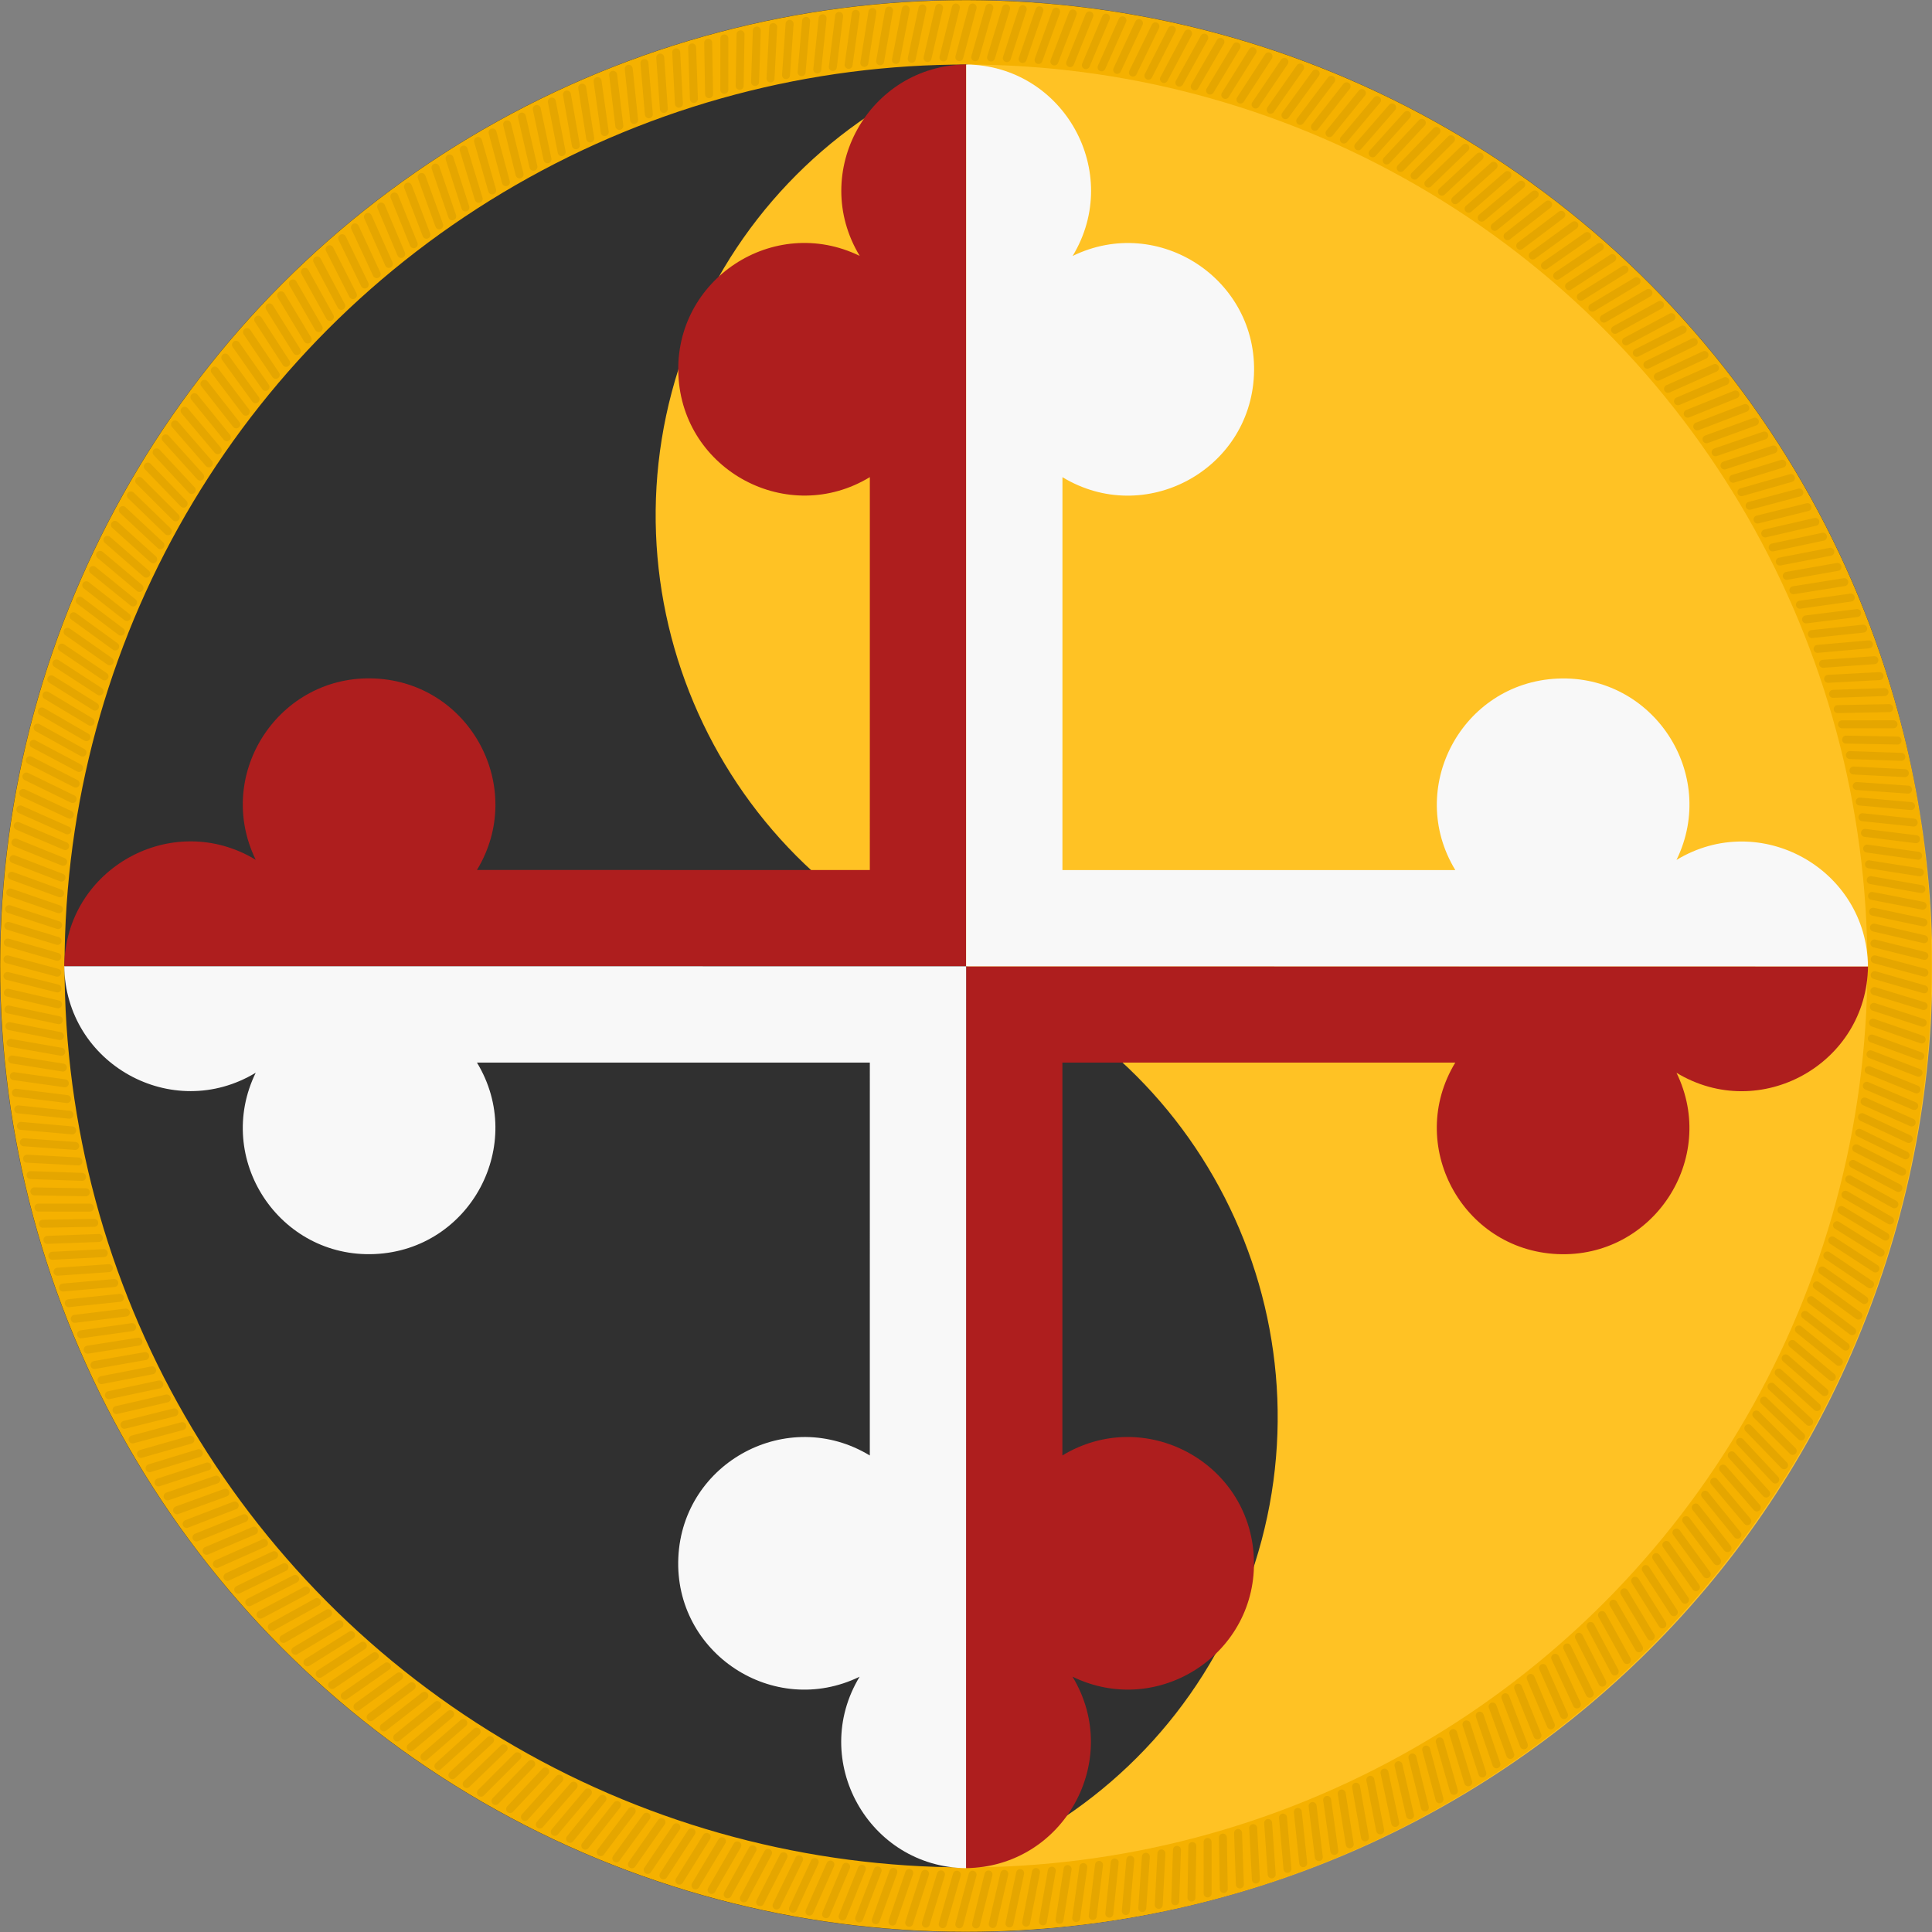 <?xml version="1.0" encoding="UTF-8" standalone="no"?>
<!-- Created with Inkscape (http://www.inkscape.org/) -->

<svg
   width="76.204mm"
   height="76.204mm"
   viewBox="0 0 76.204 76.204"
   version="1.1"
   id="svg1"
   inkscape:version="1.3.2 (091e20e, 2023-11-25)"
   sodipodi:docname="MDDF-SSI.svg"
   xmlns:inkscape="http://www.inkscape.org/namespaces/inkscape"
   xmlns:sodipodi="http://sodipodi.sourceforge.net/DTD/sodipodi-0.dtd"
   xmlns="http://www.w3.org/2000/svg"
   xmlns:svg="http://www.w3.org/2000/svg">
  <rect x="0" y="0" width="76.204" height="76.204" fill="#808080" stroke="none"/>
  <sodipodi:namedview
     id="namedview1"
     pagecolor="#ffffff"
     bordercolor="#000000"
     borderopacity="0.25"
     inkscape:showpageshadow="2"
     inkscape:pageopacity="0.0"
     inkscape:pagecheckerboard="0"
     inkscape:deskcolor="#d1d1d1"
     inkscape:document-units="mm"
     inkscape:zoom="2.8284271"
     inkscape:cx="134.35029"
     inkscape:cy="139.83037"
     inkscape:window-width="1920"
     inkscape:window-height="1052"
     inkscape:window-x="1728"
     inkscape:window-y="28"
     inkscape:window-maximized="0"
     inkscape:current-layer="g1"
     showguides="false" />
  <defs
     id="defs1" />
  <g
     id="g1"
     inkscape:label="MDDF SSI">
    <g
       transform="matrix(1.882,-2.719,2.719,1.882,39.66,39.715)"
       id="g2">
      <circle
         style="display:inline;vector-effect:non-scaling-stroke;fill:#303030;fill-opacity:1;stroke:none;stroke-width:0.365;stroke-linejoin:round;stroke-dasharray:none;-inkscape-stroke:hairline;paint-order:markers fill stroke"
         id="path3"
         cx="0.48"
         cy="-0.48"
         transform="matrix(-0.555,-0.832,-0.832,0.555,0,0)"
         r="11.52" />
      <path
         id="path2-9"
         style="display:inline;fill:#ffc224;fill-opacity:1;stroke-width:0.958"
         d="M -11.021,2.12 C -9.504,8.298 -3.256,12.064 2.918,10.522 9.092,8.98 12.843,2.717 11.288,-3.451 10.513,-6.522 7.4,-8.385 4.327,-7.618 1.253,-6.85 -0.622,-3.741 0.133,-0.666 0.9,2.414 -0.976,5.535 -4.056,6.304 -7.136,7.073 -10.255,5.2 -11.021,2.12 Z"
         sodipodi:nodetypes="cscsccc"
         inkscape:transform-center-x="-12.316573"
         inkscape:transform-center-y="0.58981968" />
      <circle
         style="display:inline;fill:none;fill-opacity:1;stroke:#f5b100;stroke-width:0.768;stroke-linejoin:round;stroke-dasharray:none;stroke-opacity:1;paint-order:markers fill stroke"
         id="path4"
         cx="-0.48"
         cy="-0.48"
         transform="rotate(56.31)"
         r="11.136" />
      <g
         id="g370">
        <path
           id="use10"
           style="display:inline;stroke:#e5a600;stroke-width:0.095;stroke-linecap:round;stroke-linejoin:round;paint-order:markers fill stroke"
           inkscape:transform-center-x="-1.6357716e-06"
           inkscape:transform-center-y="-36.830001"
           d="M 9.69,-6.941 9.108,-6.744 Z M 9.798,-6.773 9.213,-6.587 Z" />
        <path
           id="use12"
           style="stroke:#e5a600;stroke-width:0.095;stroke-linecap:round;stroke-linejoin:round;paint-order:markers fill stroke"
           inkscape:transform-center-x="-1.6357716e-06"
           inkscape:transform-center-y="-36.830001"
           d="m 9.579,-7.107 -0.578,0.207 z M 9.465,-7.271 8.89,-7.054 Z M 9.903,-6.604 9.314,-6.428 Z M 9.348,-7.433 8.777,-7.206 Z m 0.657,1 -0.592,0.166 z M 9.229,-7.593 8.662,-7.356 Z m 0.876,1.333 -0.594,0.156 z M 9.106,-7.75 8.544,-7.503 Z M 10.2,-6.084 9.604,-5.939 Z M 8.982,-7.906 8.423,-7.649 Z m 1.312,1.998 -0.599,0.135 z M 8.854,-8.059 8.3,-7.793 Z m 1.53,2.329 -0.602,0.125 z M 8.723,-8.21 8.174,-7.934 Z M 10.47,-5.55 9.867,-5.436 Z M 8.59,-8.359 8.046,-8.074 Z m 1.964,2.99 -0.606,0.103 z M 8.455,-8.505 7.916,-8.21 Z m 2.18,3.319 -0.607,0.093 z M 8.317,-8.649 7.783,-8.345 Z m 2.395,3.647 -0.609,0.082 z M 8.176,-8.791 7.648,-8.478 Z m 2.61,3.974 -0.61,0.072 z M 8.033,-8.93 7.51,-8.607 Z m 2.823,4.3 -0.611,0.061 z M 7.888,-9.067 7.371,-8.735 Z m 3.036,4.624 -0.612,0.05 z m -3.184,-4.758 -0.511,0.341 z m 3.249,4.947 -0.613,0.04 z M 7.59,-9.332 7.085,-8.983 Z m 3.46,5.268 -0.614,0.029 z m -3.612,-5.397 -0.499,0.358 z m 3.67,5.588 -0.614,0.018 z M 7.283,-9.587 6.79,-9.22 Z m 3.879,5.907 -0.614,0.007 z m -4.035,-6.03 -0.486,0.376 z m 4.086,6.223 -0.614,-0.003 z M 6.967,-9.831 6.488,-9.447 Z m 4.293,6.537 -0.614,-0.014 z m -4.454,-6.655 -0.473,0.392 z m 4.498,6.85 -0.614,-0.025 z m -4.661,-6.965 -0.466,0.401 z m 4.702,7.16 -0.613,-0.036 z M 6.478,-10.176 6.019,-9.768 Z m 4.904,7.468 -0.613,-0.046 z M 6.311,-10.286 5.859,-9.869 Z m 5.105,7.774 -0.612,-0.057 z M 6.142,-10.392 5.698,-9.968 Z m 5.304,8.078 -0.611,-0.068 z m -5.475,-8.181 -0.437,0.432 z m 5.502,8.379 -0.609,-0.078 z m -5.674,-8.479 -0.429,0.44 z m 5.698,8.677 -0.608,-0.089 z M 5.625,-10.693 5.204,-10.246 Z m 5.892,8.973 -0.606,-0.099 z m -6.068,-9.067 -0.414,0.454 z m 6.085,9.266 -0.604,-0.11 z M 5.272,-10.879 4.866,-10.417 Z m 6.276,9.557 -0.602,-0.12 z m -6.454,-9.645 -0.397,0.469 z m 6.464,9.844 -0.6,-0.131 z M 4.912,-11.052 4.523,-10.577 Z M 11.563,-0.923 10.965,-1.065 Z M 4.73,-11.134 4.349,-10.652 Z M 11.566,-0.724 10.971,-0.876 Z M 4.547,-11.212 4.174,-10.724 Z M 11.565,-0.524 10.973,-0.687 Z M 4.362,-11.288 3.998,-10.793 Z M 11.561,-0.325 10.971,-0.497 Z M 4.176,-11.36 3.821,-10.859 Z M 11.553,-0.125 10.967,-0.308 Z M 3.989,-11.429 3.642,-10.921 Z M 11.542,0.074 10.959,-0.119 Z M 3.8,-11.495 3.463,-10.981 Z M 11.528,0.273 10.948,0.07 Z M 3.611,-11.557 3.282,-11.038 Z M 11.509,0.472 10.933,0.258 Z M 3.42,-11.616 3.101,-11.091 Z M 11.488,0.67 10.916,0.447 Z M 3.229,-11.672 2.918,-11.141 Z M 11.463,0.868 10.894,0.635 Z M 3.036,-11.724 2.735,-11.188 Z M 11.434,1.065 10.87,0.822 Z M 2.843,-11.773 2.551,-11.232 Z M 11.402,1.262 10.842,1.009 Z M 2.648,-11.819 2.366,-11.273 Z M 11.367,1.459 10.812,1.196 Z M 2.453,-11.861 2.181,-11.31 Z M 11.328,1.654 10.778,1.382 Z M 2.258,-11.9 1.995,-11.344 Z M 11.286,1.849 10.74,1.568 Z M 2.061,-11.935 1.808,-11.375 Z M 11.24,2.044 10.7,1.752 Z M 1.864,-11.967 1.621,-11.403 Z M 11.192,2.237 10.656,1.936 Z M 1.667,-11.995 1.433,-11.427 Z M 11.139,2.43 10.609,2.12 Z M 1.469,-12.02 1.245,-11.448 Z M 11.083,2.621 10.559,2.302 Z M 1.27,-12.042 1.057,-11.466 Z M 11.024,2.812 10.505,2.484 Z M 1.072,-12.06 0.868,-11.48 Z M 10.962,3.002 10.449,2.664 Z M 0.873,-12.075 0.68,-11.491 Z M 10.896,3.19 10.389,2.844 Z M 0.673,-12.086 0.491,-11.499 Z M 10.827,3.377 10.326,3.022 Z M 0.474,-12.094 0.301,-11.504 Z M 10.755,3.563 10.26,3.199 Z M 0.274,-12.098 0.112,-11.505 Z M 10.68,3.748 10.191,3.376 Z M 0.075,-12.099 -0.077,-11.503 Z M 10.601,3.931 10.119,3.551 Z M -0.125,-12.096 -0.266,-11.498 Z M 10.519,4.113 10.044,3.724 Z m -10.843,-16.203 -0.131,0.6 z M 10.434,4.294 9.966,3.896 Z M -0.523,-12.08 -0.644,-11.477 Z M 10.346,4.473 9.885,4.067 Z M -0.722,-12.067 -0.832,-11.462 Z M 10.255,4.65 9.801,4.237 Z M -0.921,-12.05 -1.021,-11.444 Z M 10.161,4.826 9.714,4.405 Z m -11.281,-16.856 -0.089,0.608 z M 10.063,5 9.624,4.571 Z m -11.381,-17.007 -0.078,0.609 z M 9.963,5.173 9.531,4.736 Z m -11.479,-17.152 -0.068,0.611 z M 9.86,5.343 9.435,4.899 Z M -1.713,-11.949 l -0.057,0.612 z M 9.753,5.512 9.337,5.061 Z m -11.663,-17.427 -0.046,0.613 z M 9.644,5.679 9.235,5.221 Z m -11.749,-17.557 -0.036,0.613 z M 9.532,5.844 9.131,5.378 Z m -11.832,-17.681 -0.025,0.614 z M 9.417,6.007 9.024,5.534 Z M -2.495,-11.792 l -0.014,0.614 z M 9.299,6.168 8.915,5.689 Z m -11.988,-17.913 -0.003,0.614 z M 9.178,6.327 8.802,5.841 Z m -12.06,-18.021 0.007,0.614 z M 9.055,6.484 8.688,5.991 Z m -12.129,-18.124 0.018,0.614 z M 8.929,6.639 8.57,6.14 Z m -12.194,-18.221 0.029,0.614 z M 8.8,6.791 8.45,6.286 Z m -12.255,-18.312 0.04,0.613 z M 8.328,6.43 8.668,6.941 Z M -3.644,-11.457 l 0.05,0.612 z M 8.202,6.572 8.534,7.089 Z M -3.832,-11.389 l 0.061,0.611 z M 8.075,6.712 8.398,7.234 Z m -12.093,-18.03 0.072,0.61 z M 7.945,6.849 8.258,7.377 Z m -12.149,-18.093 0.082,0.609 z M 7.813,6.984 8.117,7.518 Z m -12.2,-18.151 0.093,0.607 z M 7.678,7.117 7.973,7.656 Z m -12.248,-18.204 0.103,0.606 z M 7.541,7.248 7.826,7.792 Z M -4.751,-11.003 -4.637,-10.399 Z M 7.402,7.376 7.678,7.925 Z m -12.333,-18.292 0.125,0.602 z M 7.26,7.501 7.527,8.055 Z M -5.109,-10.826 -4.974,-10.227 Z M 7.117,7.625 7.373,8.183 Z m -12.402,-18.358 0.145,0.597 z M 6.971,7.745 7.218,8.308 Z m -12.431,-18.382 0.156,0.594 z M 6.823,7.863 7.06,8.43 Z M -5.634,-10.538 -5.468,-9.946 Z M 6.673,7.979 6.9,8.55 Z M -5.805,-10.436 -5.629,-9.847 Z M 6.521,8.091 6.738,8.666 Z M -5.975,-10.33 -5.788,-9.745 Z M 6.367,8.202 6.574,8.78 Z M -6.142,-10.222 -5.946,-9.64 Z M 6.212,8.309 6.409,8.891 Z M 6.054,8.414 6.241,8.999 Z m -12.363,-18.525 0.207,0.578 z M 5.895,8.516 6.071,9.104 Z M -6.472,-9.998 -6.255,-9.423 Z M 5.734,8.615 5.9,9.207 Z M -6.634,-9.881 -6.407,-9.31 Z M 5.571,8.711 5.727,9.306 Z M -6.794,-9.761 -6.557,-9.194 Z M 5.407,8.805 5.552,9.402 Z M -6.951,-9.639 -6.705,-9.076 Z M 5.24,8.895 5.375,9.495 Z M -7.107,-9.514 -6.85,-8.956 Z M 5.073,8.983 5.197,9.585 Z M -7.26,-9.386 -6.994,-8.833 Z M 4.904,9.068 5.018,9.672 Z M -7.411,-9.256 -7.135,-8.707 Z M 4.733,9.149 4.836,9.755 Z M -7.56,-9.123 -7.275,-8.579 Z M 4.561,9.228 4.654,9.836 Z M -7.707,-8.987 -7.412,-8.448 Z M 4.388,9.304 4.47,9.913 Z M -7.851,-8.849 l 0.304,0.534 z M 4.213,9.377 4.285,9.987 Z M -7.992,-8.709 -7.679,-8.18 Z M 4.037,9.446 4.098,10.058 Z M -8.131,-8.566 -7.809,-8.043 Z M 3.86,9.513 3.91,10.125 Z M -8.268,-8.42 -7.936,-7.903 Z M 3.682,9.577 3.721,10.19 Z M -8.402,-8.272 -8.061,-7.761 Z M 3.503,9.637 3.531,10.251 Z M -8.184,-7.617 -8.533,-8.122 Z M 3.322,9.694 3.34,10.308 Z M -8.304,-7.471 -8.662,-7.97 Z M 3.141,9.748 3.148,10.363 Z M -8.421,-7.323 -8.789,-7.815 Z M 2.959,9.799 2.955,10.413 Z M -8.536,-7.172 -8.912,-7.659 Z M 2.776,9.847 2.762,10.461 Z M -8.649,-7.02 -9.033,-7.5 Z M 2.592,9.891 2.567,10.505 Z M -8.758,-6.866 -9.151,-7.339 Z M 2.407,9.933 2.372,10.546 Z M -8.865,-6.71 -9.265,-7.176 Z M 2.222,9.971 2.176,10.583 Z M -8.969,-6.552 -9.378,-7.011 Z m 11.005,16.557 -0.057,0.612 z M -9.07,-6.392 -9.487,-6.844 Z M 1.849,10.037 1.782,10.648 Z M -9.169,-6.231 -9.593,-6.675 Z M 1.662,10.066 1.584,10.675 Z M -9.265,-6.067 -9.697,-6.504 Z M 1.475,10.091 1.386,10.698 Z M -9.357,-5.902 -9.797,-6.332 Z M 1.287,10.112 1.188,10.719 Z M -9.447,-5.736 -9.895,-6.158 Z M 1.099,10.131 0.989,10.735 Z M -9.534,-5.568 -9.989,-5.982 Z M 0.91,10.146 0.79,10.748 Z M -9.619,-5.399 -10.08,-5.804 Z M 0.721,10.158 0.59,10.758 Z M -9.7,-5.228 -10.168,-5.625 Z M 0.532,10.167 0.391,10.764 Z M -9.778,-5.055 -10.253,-5.445 Z M 0.343,10.172 0.191,10.767 Z M -9.853,-4.882 -10.335,-5.263 Z M 0.154,10.174 -0.008,10.767 Z M -9.925,-4.707 -10.414,-5.079 Z M -0.035,10.173 -0.208,10.762 Z M -9.994,-4.531 -10.489,-4.895 Z m 9.77,14.699 -0.183,0.587 z M -10.06,-4.353 -10.561,-4.708 Z m 9.647,14.513 -0.193,0.583 z m -9.709,-14.335 -0.508,-0.346 z m 9.521,14.324 -0.203,0.58 z M -10.182,-3.995 -10.696,-4.333 Z M -0.791,10.134 -1.004,10.711 Z M -10.239,-3.815 -10.758,-4.143 Z M -0.979,10.117 -1.202,10.689 Z M -10.292,-3.633 -10.817,-3.953 Z m 9.125,13.729 -0.233,0.568 z m -9.175,-13.547 -0.53,-0.31 z m 8.988,13.522 -0.243,0.564 z m -9.035,-13.339 -0.536,-0.301 z m 8.848,13.311 -0.253,0.56 z m -8.891,-13.127 -0.541,-0.291 z m 8.705,13.097 -0.263,0.555 z m -8.745,-12.912 -0.546,-0.282 z M -1.915,9.979 -2.187,10.529 Z M -10.511,-2.713 -11.062,-2.986 Z M -2.1,9.941 -2.382,10.487 Z m -8.445,-12.469 -0.555,-0.263 z m 8.26,12.428 -0.291,0.541 z m -8.291,-12.241 -0.56,-0.253 z M -2.469,9.857 -2.77,10.393 Z M -10.604,-2.154 -11.168,-2.397 Z M -2.652,9.81 -2.962,10.34 Z M -10.628,-1.966 -11.197,-2.199 Z M -2.835,9.76 -3.154,10.285 Z M -10.649,-1.778 -11.222,-2.001 Z M -3.016,9.706 -3.344,10.226 Z M -10.667,-1.59 -11.243,-1.803 Z m 7.47,11.239 -0.337,0.514 z m -7.485,-11.051 -0.58,-0.203 z m 7.305,10.991 -0.346,0.508 z M -10.693,-1.212 -11.276,-1.405 Z M -3.555,9.527 -3.91,10.029 Z M -10.701,-1.023 -11.287,-1.206 Z m 6.969,10.485 -0.364,0.495 z M -10.705,-0.834 -11.295,-1.006 Z M -3.908,9.392 -4.281,9.881 Z M -10.706,-0.645 -11.299,-0.807 Z m 6.623,9.965 -0.381,0.482 z m -6.621,-9.776 -0.595,-0.152 z m 6.448,9.701 -0.389,0.475 z m -6.442,-9.512 -0.598,-0.141 z m 6.27,9.434 -0.397,0.469 z m -6.262,-9.245 -0.6,-0.131 z m 6.091,9.164 -0.406,0.462 z m -6.079,-8.975 -0.602,-0.12 z m 5.909,8.891 -0.414,0.454 z M -10.663,0.3 -11.268,0.19 Z m 5.726,8.615 -0.421,0.447 z M -10.645,0.488 -11.251,0.389 Z M -5.104,8.825 -5.533,9.265 Z M -10.623,0.676 -11.231,0.587 Z m 5.355,8.056 -0.437,0.432 z m -5.33,-7.868 -0.609,-0.078 z m 5.166,7.773 -0.444,0.424 z M -10.57,1.051 -11.18,0.983 Z m 4.976,7.487 -0.452,0.417 z m -4.945,-7.301 -0.612,-0.057 z M -5.753,8.437 -6.212,8.845 Z M -10.503,1.423 -11.116,1.377 Z M -5.911,8.332 -6.377,8.733 Z M -10.465,1.608 -11.079,1.573 Z m 4.398,6.617 -0.473,0.392 z M -10.424,1.793 -11.038,1.768 Z m 4.203,6.323 -0.48,0.384 z m -4.158,-6.139 -0.614,-0.014 z m 4.006,6.027 -0.486,0.376 z m -3.958,-5.844 -0.614,-0.003 z m 3.808,5.729 -0.493,0.367 z m -3.757,-5.547 -0.614,0.007 z m 3.609,5.429 -0.499,0.358 z m -3.555,-5.248 -0.614,0.018 z m 3.408,5.128 -0.505,0.35 z m -3.351,-4.947 -0.614,0.029 z m 3.207,4.825 -0.511,0.341 z m -3.146,-4.646 -0.613,0.04 z m 3.005,4.521 -0.517,0.332 z m -2.941,-4.342 -0.612,0.05 z M -7.244,7.276 -7.767,7.599 Z M -9.979,3.238 l -0.611,0.061 z m 2.597,3.908 -0.528,0.313 z M -9.909,3.414 -10.52,3.486 Z m 2.392,3.6 -0.534,0.304 z m -2.32,-3.425 -0.609,0.082 z m 2.187,3.29 -0.539,0.295 z m -2.111,-3.117 -0.607,0.093 z m 1.981,2.98 -0.544,0.285 z M -9.682,3.934 -10.288,4.038 Z m 1.774,2.669 -0.549,0.276 z M -9.6,4.105 -10.204,4.219 Z m 1.566,2.357 -0.554,0.266 z M -9.515,4.274 -10.117,4.399 Z m 1.358,2.044 -0.558,0.257 z M -9.428,4.442 -10.027,4.577 Z m 1.15,1.73 -0.563,0.247 z M -9.337,4.608 -9.934,4.753 Z M -8.396,6.024 -8.963,6.261 Z M -9.244,4.772 -9.838,4.928 Z m 0.733,1.102 -0.571,0.227 z M -9.147,4.935 -9.739,5.101 Z m 0.523,0.788 -0.575,0.217 z M -9.048,5.096 -9.637,5.273 Z m 0.314,0.472 -0.578,0.207 z M -8.946,5.256 -9.532,5.442 Z m 0.105,0.158 -0.582,0.197 z" />
      </g>
    </g>
    <g
       id="g369-6"
       style="display:inline"
       transform="matrix(0.468,0,0,0.468,16.036,-17.761)">
      <path
         id="path1-3"
         style="vector-effect:non-scaling-stroke;fill:#ae1e1e;fill-opacity:1;stroke:none;stroke-width:0.079;stroke-dasharray:none;-inkscape-stroke:hairline"
         d="m 17.806,-13.097 c -1.404,-2.053 -4.508,-1.803 -5.564,0.449 -0.327,-2.418 -3.123,-3.605 -5.089,-2.16 -1.966,1.445 -1.668,4.468 0.542,5.502 l -8.329,5.553 -5.553,-8.329 c 2.438,-0.104 3.876,-2.78 2.617,-4.87 -1.259,-2.09 -4.297,-2.07 -5.528,0.036 -0.109,-2.485 -2.877,-3.91 -4.963,-2.555 L -1.314,-0.35 Z M -1.314,-0.35 -20.434,12.396 c 1.404,2.053 4.508,1.803 5.564,-0.449 0.327,2.418 3.123,3.605 5.089,2.16 1.966,-1.445 1.668,-4.468 -0.542,-5.502 l 8.329,-5.553 5.553,8.329 c -2.438,0.104 -3.876,2.78 -2.617,4.87 1.259,2.09 4.297,2.07 5.528,-0.036 0.109,2.485 2.877,3.91 4.963,2.555 z"
         transform="matrix(1.835,-2.752,2.752,1.835,50.535,116.417)" />
      <path
         id="path1-5-0"
         style="vector-effect:non-scaling-stroke;fill:#f8f8f8;fill-opacity:1;stroke:none;stroke-width:0.079;stroke-dasharray:none;-inkscape-stroke:hairline"
         d="M 17.806,-13.097 -1.314,-0.35 11.432,18.77 c 2.053,-1.404 1.803,-4.508 -0.449,-5.564 C 13.401,12.88 14.588,10.083 13.143,8.117 11.697,6.151 8.674,6.449 7.641,8.66 l -5.553,-8.329 8.329,-5.553 c 0.104,2.438 2.78,3.876 4.87,2.617 2.09,-1.259 2.07,-4.297 -0.036,-5.528 2.485,-0.109 3.91,-2.877 2.555,-4.963 z M -1.314,-0.35 -14.061,-19.47 c -2.053,1.404 -1.803,4.508 0.449,5.564 -2.418,0.327 -3.605,3.123 -2.16,5.089 1.445,1.966 4.468,1.668 5.502,-0.542 l 5.553,8.329 -8.329,5.553 c -0.104,-2.438 -2.78,-3.876 -4.87,-2.617 -2.09,1.259 -2.07,4.297 0.036,5.528 -2.485,0.109 -3.91,2.877 -2.555,4.963 z"
         transform="matrix(1.835,-2.752,2.752,1.835,50.535,116.417)" />
    </g>
  </g>
</svg>
